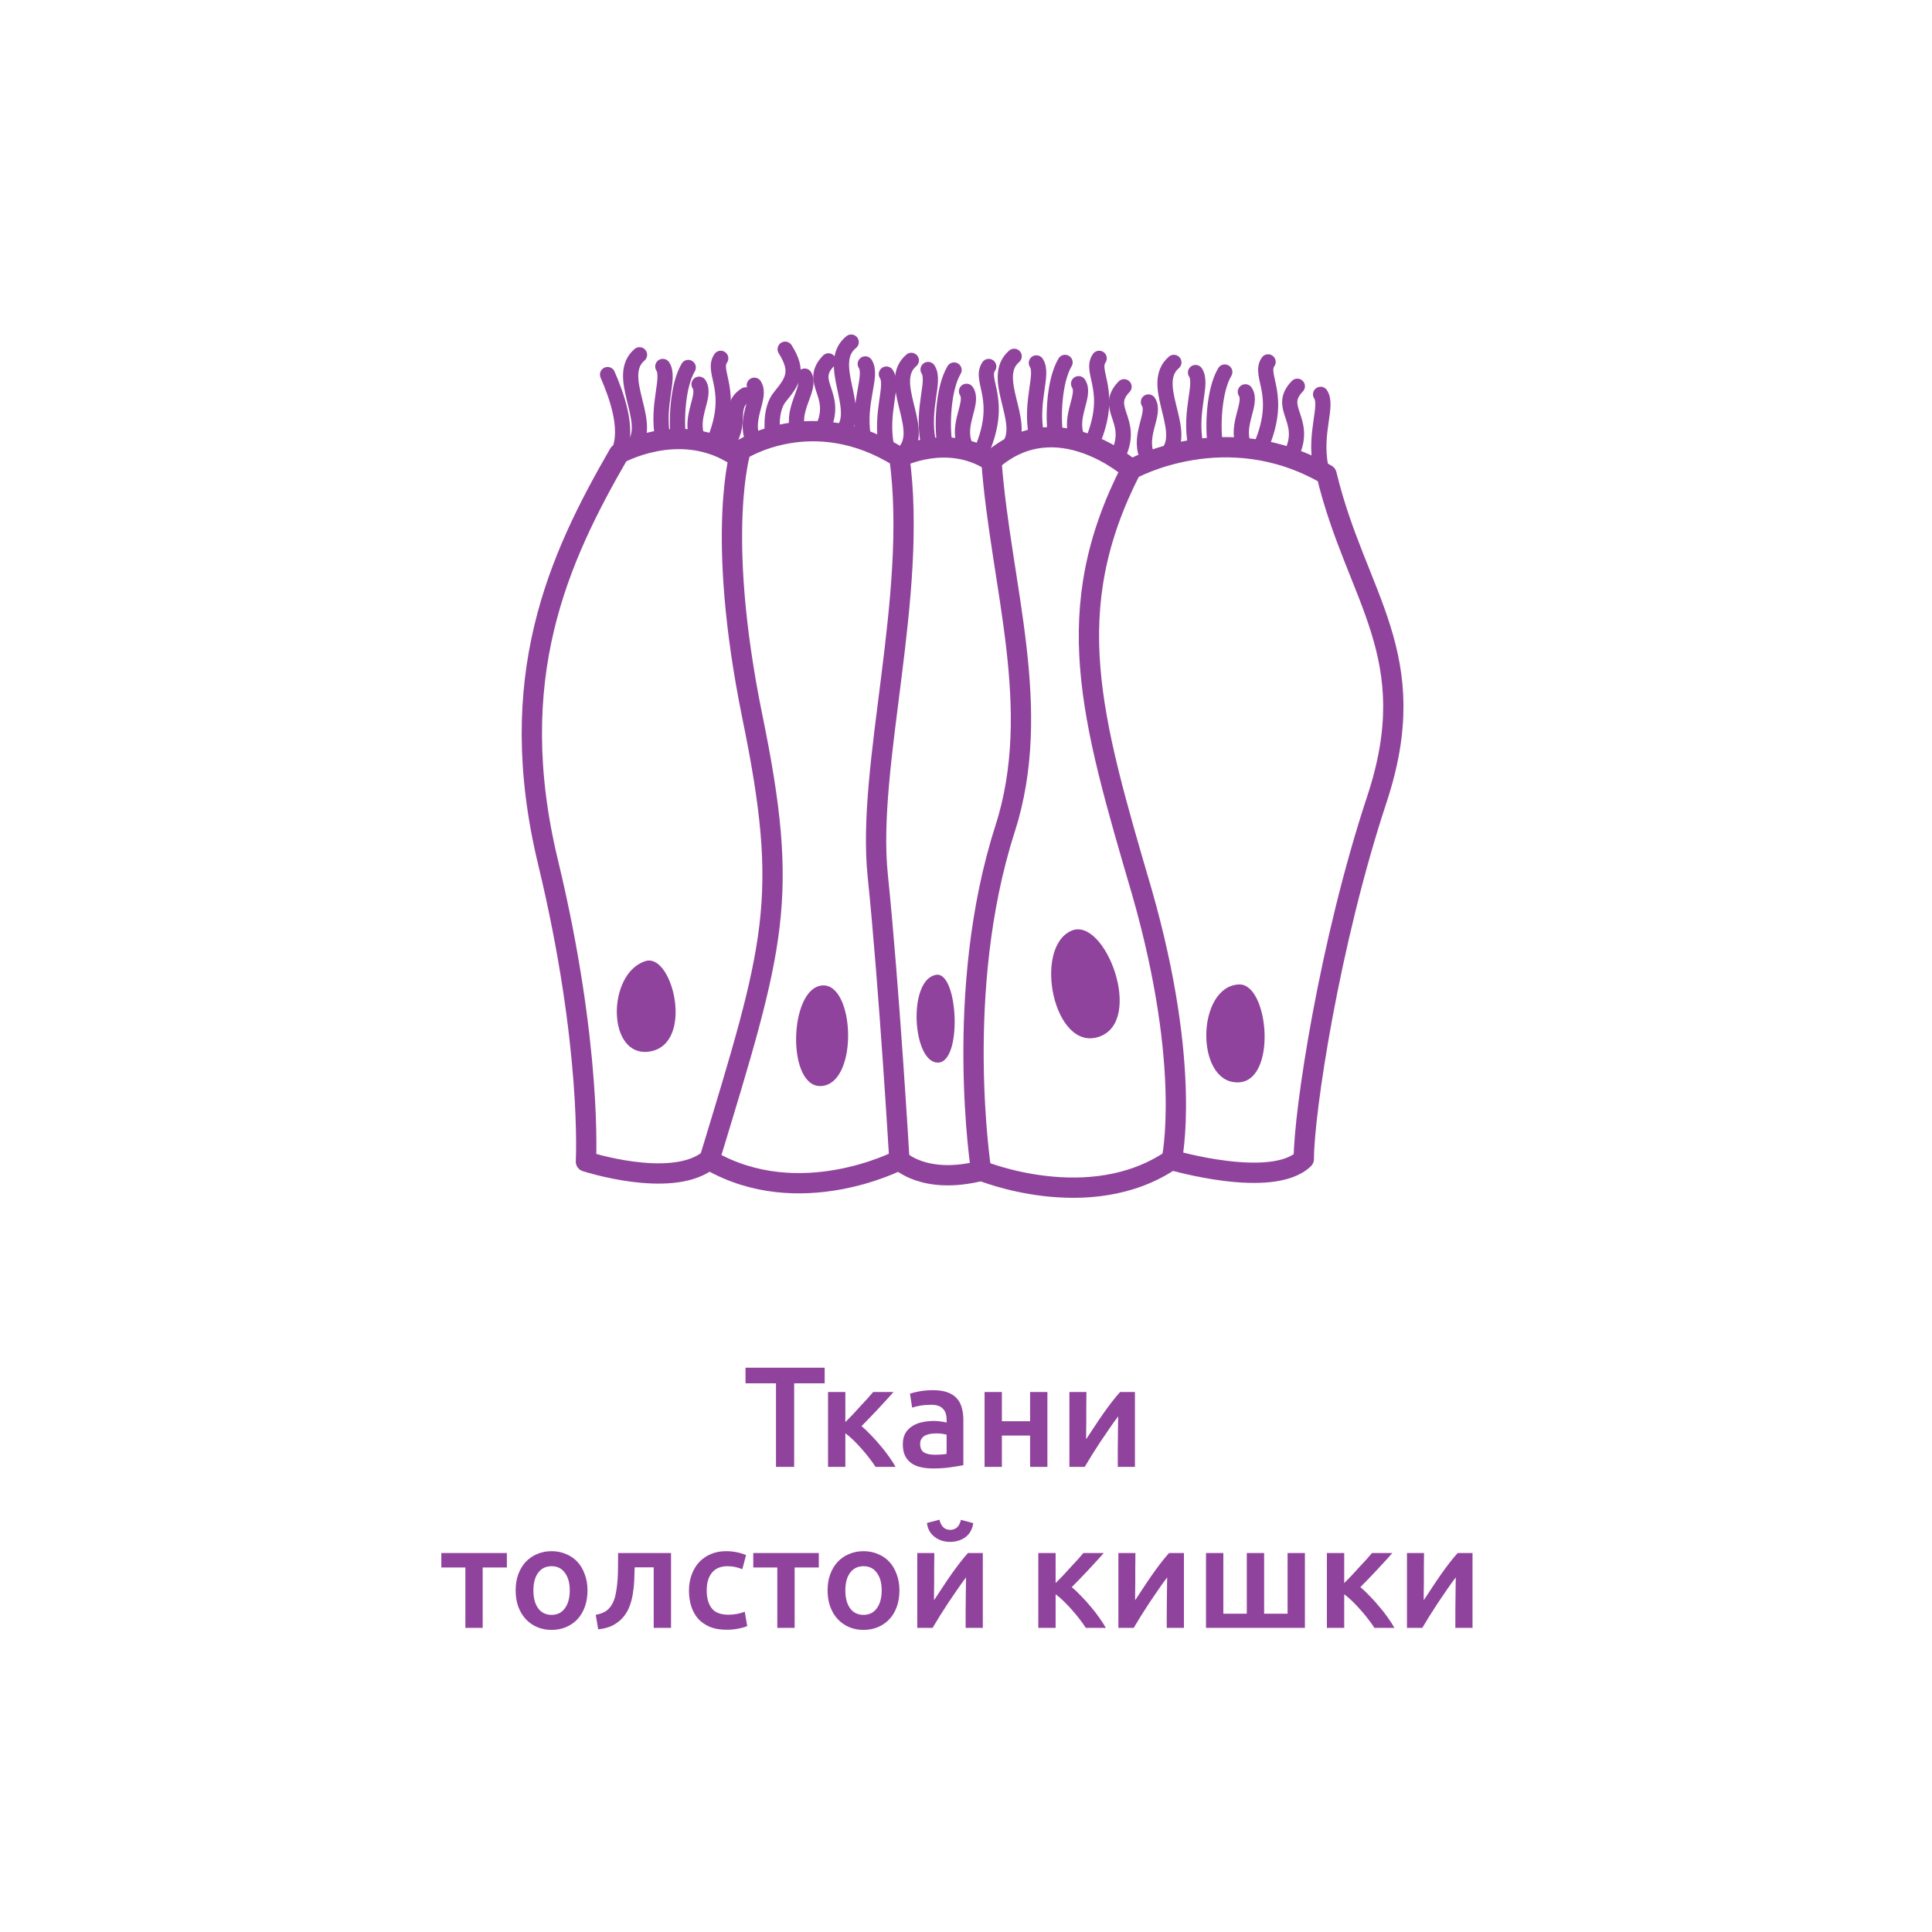 <svg width="216" height="216" viewBox="0 0 216 216" fill="none" xmlns="http://www.w3.org/2000/svg">
<g filter="url(#filter0_d_4818_340928)">
<g clip-path="url(#clip0_4818_340928)">
<rect x="28" y="28" width="160" height="160" rx="16" fill="white"/>
<path d="M92.197 140.912V142.656H88.789V152H86.757V142.656H83.349V140.912H92.197ZM94.512 146.992C94.757 146.747 95.024 146.475 95.312 146.176C95.6 145.867 95.882 145.557 96.16 145.248C96.448 144.939 96.72 144.645 96.976 144.368C97.232 144.08 97.445 143.835 97.616 143.632H99.888C99.653 143.909 99.381 144.213 99.072 144.544C98.773 144.875 98.458 145.216 98.128 145.568C97.808 145.909 97.488 146.245 97.168 146.576C96.858 146.896 96.576 147.184 96.32 147.44C96.65 147.717 96.992 148.043 97.344 148.416C97.706 148.779 98.058 149.168 98.4 149.584C98.752 149.989 99.077 150.405 99.376 150.832C99.674 151.248 99.925 151.637 100.128 152H97.888C97.685 151.68 97.445 151.344 97.168 150.992C96.901 150.64 96.618 150.299 96.32 149.968C96.021 149.627 95.717 149.307 95.408 149.008C95.098 148.709 94.8 148.453 94.512 148.24V152H92.576V143.632H94.512V146.992ZM104.473 150.64C105.07 150.64 105.524 150.608 105.833 150.544V148.4C105.726 148.368 105.572 148.336 105.369 148.304C105.166 148.272 104.942 148.256 104.697 148.256C104.484 148.256 104.265 148.272 104.041 148.304C103.828 148.336 103.63 148.395 103.449 148.48C103.278 148.565 103.14 148.688 103.033 148.848C102.926 148.997 102.873 149.189 102.873 149.424C102.873 149.883 103.017 150.203 103.305 150.384C103.593 150.555 103.982 150.64 104.473 150.64ZM104.313 143.424C104.953 143.424 105.492 143.504 105.929 143.664C106.366 143.824 106.713 144.048 106.969 144.336C107.236 144.624 107.422 144.976 107.529 145.392C107.646 145.797 107.705 146.245 107.705 146.736V151.808C107.406 151.872 106.953 151.947 106.345 152.032C105.748 152.128 105.07 152.176 104.313 152.176C103.812 152.176 103.353 152.128 102.937 152.032C102.521 151.936 102.164 151.781 101.865 151.568C101.577 151.355 101.348 151.077 101.177 150.736C101.017 150.395 100.937 149.973 100.937 149.472C100.937 148.992 101.028 148.587 101.209 148.256C101.401 147.925 101.657 147.659 101.977 147.456C102.297 147.243 102.665 147.093 103.081 147.008C103.508 146.912 103.95 146.864 104.409 146.864C104.622 146.864 104.846 146.88 105.081 146.912C105.316 146.933 105.566 146.976 105.833 147.04V146.72C105.833 146.496 105.806 146.283 105.753 146.08C105.7 145.877 105.604 145.701 105.465 145.552C105.337 145.392 105.161 145.269 104.937 145.184C104.724 145.099 104.452 145.056 104.121 145.056C103.673 145.056 103.262 145.088 102.889 145.152C102.516 145.216 102.212 145.291 101.977 145.376L101.737 143.808C101.982 143.723 102.34 143.637 102.809 143.552C103.278 143.467 103.78 143.424 104.313 143.424ZM117.1 152H115.164V148.496H112.012V152H110.076V143.632H112.012V146.896H115.164V143.632H117.1V152ZM126.888 143.632V152H124.968C124.968 151.392 124.968 150.789 124.968 150.192C124.979 149.595 124.984 149.04 124.984 148.528C124.995 148.016 125 147.573 125 147.2C125.011 146.816 125.016 146.533 125.016 146.352C124.696 146.768 124.365 147.227 124.024 147.728C123.683 148.229 123.341 148.731 123 149.232C122.669 149.733 122.355 150.224 122.056 150.704C121.757 151.184 121.496 151.616 121.272 152H119.56V143.632H121.464C121.464 144.251 121.459 144.843 121.448 145.408C121.448 145.963 121.448 146.469 121.448 146.928C121.448 147.387 121.443 147.787 121.432 148.128C121.432 148.469 121.432 148.731 121.432 148.912C121.731 148.453 122.04 147.984 122.36 147.504C122.68 147.013 123 146.539 123.32 146.08C123.651 145.611 123.976 145.168 124.296 144.752C124.616 144.336 124.925 143.963 125.224 143.632H126.888ZM56.669 163.248H53.965V170H52.029V163.248H49.341V161.632H56.669V163.248ZM65.683 165.808C65.683 166.469 65.587 167.072 65.395 167.616C65.203 168.16 64.931 168.624 64.579 169.008C64.227 169.392 63.8 169.691 63.299 169.904C62.808 170.117 62.264 170.224 61.667 170.224C61.069 170.224 60.526 170.117 60.035 169.904C59.544 169.691 59.123 169.392 58.771 169.008C58.419 168.624 58.142 168.16 57.939 167.616C57.747 167.072 57.651 166.469 57.651 165.808C57.651 165.147 57.747 164.549 57.939 164.016C58.142 163.472 58.419 163.008 58.771 162.624C59.133 162.24 59.56 161.947 60.051 161.744C60.541 161.531 61.08 161.424 61.667 161.424C62.254 161.424 62.792 161.531 63.283 161.744C63.784 161.947 64.211 162.24 64.563 162.624C64.915 163.008 65.187 163.472 65.379 164.016C65.582 164.549 65.683 165.147 65.683 165.808ZM63.699 165.808C63.699 164.976 63.517 164.32 63.155 163.84C62.803 163.349 62.307 163.104 61.667 163.104C61.027 163.104 60.526 163.349 60.163 163.84C59.811 164.32 59.635 164.976 59.635 165.808C59.635 166.651 59.811 167.317 60.163 167.808C60.526 168.299 61.027 168.544 61.667 168.544C62.307 168.544 62.803 168.299 63.155 167.808C63.517 167.317 63.699 166.651 63.699 165.808ZM70.957 163.232C70.947 163.701 70.931 164.192 70.909 164.704C70.888 165.205 70.835 165.701 70.749 166.192C70.675 166.683 70.552 167.152 70.381 167.6C70.211 168.048 69.971 168.453 69.661 168.816C69.363 169.168 68.984 169.467 68.525 169.712C68.077 169.947 67.528 170.096 66.877 170.16L66.605 168.544C67.149 168.437 67.571 168.267 67.869 168.032C68.168 167.787 68.397 167.477 68.557 167.104C68.685 166.827 68.781 166.512 68.845 166.16C68.92 165.808 68.973 165.44 69.005 165.056C69.048 164.661 69.075 164.261 69.085 163.856C69.096 163.451 69.101 163.056 69.101 162.672V161.632H75.021V170H73.085V163.232H70.957ZM77.026 165.824C77.026 165.205 77.122 164.629 77.314 164.096C77.506 163.552 77.778 163.083 78.13 162.688C78.493 162.293 78.93 161.984 79.442 161.76C79.954 161.536 80.53 161.424 81.17 161.424C81.959 161.424 82.706 161.568 83.41 161.856L82.994 163.44C82.77 163.344 82.514 163.264 82.226 163.2C81.948 163.136 81.65 163.104 81.33 163.104C80.573 163.104 79.996 163.344 79.602 163.824C79.207 164.293 79.01 164.96 79.01 165.824C79.01 166.656 79.197 167.317 79.57 167.808C79.943 168.288 80.573 168.528 81.458 168.528C81.788 168.528 82.114 168.496 82.434 168.432C82.754 168.368 83.031 168.288 83.266 168.192L83.538 169.792C83.325 169.899 82.999 169.995 82.562 170.08C82.135 170.165 81.692 170.208 81.234 170.208C80.519 170.208 79.895 170.101 79.362 169.888C78.839 169.664 78.402 169.36 78.05 168.976C77.709 168.581 77.453 168.117 77.282 167.584C77.111 167.04 77.026 166.453 77.026 165.824ZM91.544 163.248H88.84V170H86.904V163.248H84.216V161.632H91.544V163.248ZM100.558 165.808C100.558 166.469 100.462 167.072 100.27 167.616C100.078 168.16 99.806 168.624 99.454 169.008C99.102 169.392 98.675 169.691 98.174 169.904C97.683 170.117 97.139 170.224 96.542 170.224C95.945 170.224 95.4 170.117 94.91 169.904C94.419 169.691 93.998 169.392 93.646 169.008C93.294 168.624 93.016 168.16 92.814 167.616C92.622 167.072 92.526 166.469 92.526 165.808C92.526 165.147 92.622 164.549 92.814 164.016C93.016 163.472 93.294 163.008 93.646 162.624C94.008 162.24 94.435 161.947 94.926 161.744C95.416 161.531 95.955 161.424 96.542 161.424C97.129 161.424 97.667 161.531 98.158 161.744C98.659 161.947 99.086 162.24 99.438 162.624C99.79 163.008 100.062 163.472 100.254 164.016C100.456 164.549 100.558 165.147 100.558 165.808ZM98.574 165.808C98.574 164.976 98.392 164.32 98.03 163.84C97.678 163.349 97.182 163.104 96.542 163.104C95.902 163.104 95.4 163.349 95.038 163.84C94.686 164.32 94.51 164.976 94.51 165.808C94.51 166.651 94.686 167.317 95.038 167.808C95.4 168.299 95.902 168.544 96.542 168.544C97.182 168.544 97.678 168.299 98.03 167.808C98.392 167.317 98.574 166.651 98.574 165.808ZM109.88 161.632V170H107.96C107.96 169.392 107.96 168.789 107.96 168.192C107.971 167.595 107.976 167.04 107.976 166.528C107.987 166.016 107.992 165.573 107.992 165.2C108.003 164.816 108.008 164.533 108.008 164.352C107.688 164.768 107.358 165.227 107.016 165.728C106.675 166.229 106.334 166.731 105.992 167.232C105.662 167.733 105.347 168.224 105.048 168.704C104.75 169.184 104.488 169.616 104.264 170H102.552V161.632H104.456C104.456 162.251 104.451 162.843 104.44 163.408C104.44 163.963 104.44 164.469 104.44 164.928C104.44 165.387 104.435 165.787 104.424 166.128C104.424 166.469 104.424 166.731 104.424 166.912C104.723 166.453 105.032 165.984 105.352 165.504C105.672 165.013 105.992 164.539 106.312 164.08C106.643 163.611 106.968 163.168 107.288 162.752C107.608 162.336 107.918 161.963 108.216 161.632H109.88ZM106.232 160.384C105.891 160.384 105.571 160.336 105.272 160.24C104.984 160.144 104.723 160.005 104.488 159.824C104.254 159.643 104.062 159.424 103.912 159.168C103.763 158.901 103.672 158.603 103.64 158.272L105.032 157.904C105.214 158.661 105.614 159.04 106.232 159.04C106.862 159.04 107.262 158.667 107.432 157.92L108.808 158.288C108.766 158.619 108.67 158.917 108.52 159.184C108.382 159.44 108.195 159.659 107.96 159.84C107.736 160.011 107.475 160.144 107.176 160.24C106.878 160.336 106.563 160.384 106.232 160.384ZM118.02 164.992C118.265 164.747 118.532 164.475 118.82 164.176C119.108 163.867 119.39 163.557 119.668 163.248C119.956 162.939 120.228 162.645 120.484 162.368C120.74 162.08 120.953 161.835 121.124 161.632H123.396C123.161 161.909 122.889 162.213 122.58 162.544C122.281 162.875 121.966 163.216 121.636 163.568C121.316 163.909 120.996 164.245 120.676 164.576C120.366 164.896 120.084 165.184 119.828 165.44C120.158 165.717 120.5 166.043 120.852 166.416C121.214 166.779 121.566 167.168 121.908 167.584C122.26 167.989 122.585 168.405 122.884 168.832C123.182 169.248 123.433 169.637 123.636 170H121.396C121.193 169.68 120.953 169.344 120.676 168.992C120.409 168.64 120.126 168.299 119.828 167.968C119.529 167.627 119.225 167.307 118.916 167.008C118.606 166.709 118.308 166.453 118.02 166.24V170H116.084V161.632H118.02V164.992ZM132.365 161.632V170H130.445C130.445 169.392 130.445 168.789 130.445 168.192C130.455 167.595 130.461 167.04 130.461 166.528C130.471 166.016 130.477 165.573 130.477 165.2C130.487 164.816 130.493 164.533 130.493 164.352C130.173 164.768 129.842 165.227 129.501 165.728C129.159 166.229 128.818 166.731 128.477 167.232C128.146 167.733 127.831 168.224 127.533 168.704C127.234 169.184 126.973 169.616 126.749 170H125.037V161.632H126.941C126.941 162.251 126.935 162.843 126.925 163.408C126.925 163.963 126.925 164.469 126.925 164.928C126.925 165.387 126.919 165.787 126.909 166.128C126.909 166.469 126.909 166.731 126.909 166.912C127.207 166.453 127.517 165.984 127.837 165.504C128.157 165.013 128.477 164.539 128.797 164.08C129.127 163.611 129.453 163.168 129.773 162.752C130.093 162.336 130.402 161.963 130.701 161.632H132.365ZM134.834 161.632H136.77V168.416H139.394V161.632H141.33V168.416H143.954V161.632H145.89V170H134.834V161.632ZM150.285 164.992C150.531 164.747 150.797 164.475 151.085 164.176C151.373 163.867 151.656 163.557 151.933 163.248C152.221 162.939 152.493 162.645 152.749 162.368C153.005 162.08 153.219 161.835 153.389 161.632H155.661C155.427 161.909 155.155 162.213 154.845 162.544C154.547 162.875 154.232 163.216 153.901 163.568C153.581 163.909 153.261 164.245 152.941 164.576C152.632 164.896 152.349 165.184 152.093 165.44C152.424 165.717 152.765 166.043 153.117 166.416C153.48 166.779 153.832 167.168 154.173 167.584C154.525 167.989 154.851 168.405 155.149 168.832C155.448 169.248 155.699 169.637 155.901 170H153.661C153.459 169.68 153.219 169.344 152.941 168.992C152.675 168.64 152.392 168.299 152.093 167.968C151.795 167.627 151.491 167.307 151.181 167.008C150.872 166.709 150.573 166.453 150.285 166.24V170H148.349V161.632H150.285V164.992ZM164.63 161.632V170H162.71C162.71 169.392 162.71 168.789 162.71 168.192C162.721 167.595 162.726 167.04 162.726 166.528C162.737 166.016 162.742 165.573 162.742 165.2C162.753 164.816 162.758 164.533 162.758 164.352C162.438 164.768 162.108 165.227 161.766 165.728C161.425 166.229 161.084 166.731 160.742 167.232C160.412 167.733 160.097 168.224 159.798 168.704C159.5 169.184 159.238 169.616 159.014 170H157.302V161.632H159.206C159.206 162.251 159.201 162.843 159.19 163.408C159.19 163.963 159.19 164.469 159.19 164.928C159.19 165.387 159.185 165.787 159.174 166.128C159.174 166.469 159.174 166.731 159.174 166.912C159.473 166.453 159.782 165.984 160.102 165.504C160.422 165.013 160.742 164.539 161.062 164.08C161.393 163.611 161.718 163.168 162.038 162.752C162.358 162.336 162.668 161.963 162.966 161.632H164.63Z" fill="#90439C"/>
</g>
</g>
<path d="M126.459 52.486C126.459 52.486 137.052 46.53 148.311 53.053C151.64 66.894 159.266 73.247 153.94 89.357C148.613 105.467 145.768 124.413 145.768 129.575C142.197 132.979 130.999 129.689 130.999 129.689C130.999 129.689 133.299 119.422 127.67 99.738C121.919 80.111 118.409 68.199 126.459 52.486Z" stroke="#90439C" stroke-width="2.269" stroke-miterlimit="10" stroke-linecap="round" stroke-linejoin="round"/>
<path d="M82.817 50.33C82.817 50.33 90.868 45.055 100.553 51.124C102.671 66.554 96.86 85.557 98.131 97.866C99.403 110.175 100.553 129.689 100.553 129.689C100.553 129.689 89.415 135.532 79.307 129.689C86.631 105.581 88.326 100.589 84.088 79.998C79.912 59.406 82.817 50.33 82.817 50.33Z" stroke="#90439C" stroke-width="2.269" stroke-miterlimit="10" stroke-linecap="round" stroke-linejoin="round"/>
<path d="M79.004 129.859C74.767 132.866 65.506 129.859 65.506 129.859C65.506 129.859 66.232 116.982 61.269 96.391C56.305 75.8 62.419 62.47 69.198 50.727C69.198 50.727 75.675 47.097 81.728 50.614" stroke="#90439C" stroke-width="2.269" stroke-miterlimit="10" stroke-linecap="round" stroke-linejoin="round"/>
<path d="M126.459 52.486C126.459 52.486 118.167 45.055 110.843 51.522C111.872 65.476 116.714 79.147 112.356 92.704C106.545 110.799 109.693 130.88 109.693 130.88C109.693 130.88 121.799 135.872 130.939 129.689" stroke="#90439C" stroke-width="2.269" stroke-miterlimit="10" stroke-linecap="round" stroke-linejoin="round"/>
<path d="M100.552 51.125C100.552 51.125 105.879 48.402 110.782 51.522" stroke="#90439C" stroke-width="2.269" stroke-miterlimit="10" stroke-linecap="round" stroke-linejoin="round"/>
<path d="M100.552 129.689C100.552 129.689 103.337 132.525 109.753 130.88" stroke="#90439C" stroke-width="2.269" stroke-miterlimit="10" stroke-linecap="round" stroke-linejoin="round"/>
<path d="M72.164 107.453C75.191 106.488 77.672 116.642 72.709 117.55C67.806 118.401 67.806 108.814 72.164 107.453Z" fill="#90439C"/>
<path d="M91.957 110.175C95.529 109.949 96.013 120.896 91.957 121.407C87.902 121.918 88.144 110.402 91.957 110.175Z" fill="#90439C"/>
<path d="M104.669 108.984C107.15 108.587 107.635 118.968 104.79 118.798C102.005 118.684 101.461 109.495 104.669 108.984Z" fill="#90439C"/>
<path d="M119.801 104.049C123.554 102.461 127.973 114.146 122.888 115.905C117.804 117.663 115.443 105.921 119.801 104.049Z" fill="#90439C"/>
<path d="M138.505 110.062C141.895 109.892 142.863 121.18 138.263 121.01C133.602 120.896 133.784 110.289 138.505 110.062Z" fill="#90439C"/>
<path d="M71.498 39.666C68.714 42.048 72.89 46.984 70.954 49.65" stroke="#90439C" stroke-width="1.702" stroke-miterlimit="10" stroke-linecap="round" stroke-linejoin="round"/>
<path d="M67.927 41.878C68.835 43.977 70.348 47.891 69.198 50.501" stroke="#90439C" stroke-width="1.702" stroke-miterlimit="10" stroke-linecap="round" stroke-linejoin="round"/>
<path d="M74.101 40.971C74.948 42.275 73.374 45.168 74.101 49.026" stroke="#90439C" stroke-width="1.702" stroke-miterlimit="10" stroke-linecap="round" stroke-linejoin="round"/>
<path d="M99.1 41.822C99.947 43.126 98.373 46.019 99.1 49.877" stroke="#90439C" stroke-width="1.702" stroke-miterlimit="10" stroke-linecap="round" stroke-linejoin="round"/>
<path d="M76.946 41.084C75.675 43.24 75.614 47.381 75.856 48.969" stroke="#90439C" stroke-width="1.702" stroke-miterlimit="10" stroke-linecap="round" stroke-linejoin="round"/>
<path d="M78.156 42.956C79.004 44.261 77.006 46.587 77.975 48.969" stroke="#90439C" stroke-width="1.702" stroke-miterlimit="10" stroke-linecap="round" stroke-linejoin="round"/>
<path d="M108.058 43.75C108.906 45.055 106.908 47.381 107.877 49.763" stroke="#90439C" stroke-width="1.702" stroke-miterlimit="10" stroke-linecap="round" stroke-linejoin="round"/>
<path d="M84.331 43.07C85.178 44.374 83.18 46.7 84.149 49.083" stroke="#90439C" stroke-width="1.702" stroke-miterlimit="10" stroke-linecap="round" stroke-linejoin="round"/>
<path d="M80.578 40.063C79.488 41.651 82.272 43.694 79.791 49.48" stroke="#90439C" stroke-width="1.702" stroke-miterlimit="10" stroke-linecap="round" stroke-linejoin="round"/>
<path d="M101.884 40.29C99.1 42.672 103.276 47.608 101.339 50.274" stroke="#90439C" stroke-width="1.702" stroke-miterlimit="10" stroke-linecap="round" stroke-linejoin="round"/>
<path d="M103.761 41.311C104.608 42.616 103.034 45.509 103.761 49.366" stroke="#90439C" stroke-width="1.702" stroke-miterlimit="10" stroke-linecap="round" stroke-linejoin="round"/>
<path d="M106.666 41.368C105.395 43.523 105.335 47.664 105.577 49.253" stroke="#90439C" stroke-width="1.702" stroke-miterlimit="10" stroke-linecap="round" stroke-linejoin="round"/>
<path d="M113.385 39.836C110.601 42.219 114.777 47.154 112.84 49.82" stroke="#90439C" stroke-width="1.702" stroke-miterlimit="10" stroke-linecap="round" stroke-linejoin="round"/>
<path d="M115.867 40.574C116.714 41.878 115.14 44.771 115.867 48.629" stroke="#90439C" stroke-width="1.702" stroke-miterlimit="10" stroke-linecap="round" stroke-linejoin="round"/>
<path d="M147.645 44.091C148.492 45.395 146.918 48.288 147.645 52.146" stroke="#90439C" stroke-width="1.702" stroke-miterlimit="10" stroke-linecap="round" stroke-linejoin="round"/>
<path d="M119.075 40.517C117.803 42.672 117.743 46.813 117.985 48.402" stroke="#90439C" stroke-width="1.702" stroke-miterlimit="10" stroke-linecap="round" stroke-linejoin="round"/>
<path d="M120.588 42.899C121.436 44.204 119.438 46.53 120.407 48.912" stroke="#90439C" stroke-width="1.702" stroke-miterlimit="10" stroke-linecap="round" stroke-linejoin="round"/>
<path d="M128.396 44.941C129.244 46.246 127.246 48.572 128.215 50.954" stroke="#90439C" stroke-width="1.702" stroke-miterlimit="10" stroke-linecap="round" stroke-linejoin="round"/>
<path d="M122.888 40.063C121.799 41.651 124.583 43.694 122.101 49.48" stroke="#90439C" stroke-width="1.702" stroke-miterlimit="10" stroke-linecap="round" stroke-linejoin="round"/>
<path d="M110.54 40.971C109.451 42.559 112.235 44.601 109.753 50.387" stroke="#90439C" stroke-width="1.702" stroke-miterlimit="10" stroke-linecap="round" stroke-linejoin="round"/>
<path d="M83.362 44.147C81.244 45.509 83.181 47.381 81.062 49.933" stroke="#90439C" stroke-width="1.702" stroke-miterlimit="10" stroke-linecap="round" stroke-linejoin="round"/>
<path d="M95.165 38.248C92.26 40.574 96.315 45.622 94.257 48.175" stroke="#90439C" stroke-width="1.702" stroke-miterlimit="10" stroke-linecap="round" stroke-linejoin="round"/>
<path d="M96.739 40.687C97.587 42.048 95.892 44.885 96.497 48.742" stroke="#90439C" stroke-width="1.702" stroke-miterlimit="10" stroke-linecap="round" stroke-linejoin="round"/>
<path d="M89.96 42.049C90.686 43.41 88.507 45.622 89.173 48.005" stroke="#90439C" stroke-width="1.702" stroke-miterlimit="10" stroke-linecap="round" stroke-linejoin="round"/>
<path d="M92.623 40.347C90.263 42.786 93.773 44.034 92.018 47.834" stroke="#90439C" stroke-width="1.702" stroke-miterlimit="10" stroke-linecap="round" stroke-linejoin="round"/>
<path d="M125.672 43.24C123.312 45.679 126.823 46.927 125.067 50.727" stroke="#90439C" stroke-width="1.702" stroke-miterlimit="10" stroke-linecap="round" stroke-linejoin="round"/>
<path d="M131.241 40.517C128.457 42.899 132.633 47.834 130.696 50.501" stroke="#90439C" stroke-width="1.702" stroke-miterlimit="10" stroke-linecap="round" stroke-linejoin="round"/>
<path d="M133.662 41.651C134.51 42.956 132.936 45.849 133.662 49.706" stroke="#90439C" stroke-width="1.702" stroke-miterlimit="10" stroke-linecap="round" stroke-linejoin="round"/>
<path d="M136.931 41.595C135.66 43.75 135.599 47.891 135.842 49.48" stroke="#90439C" stroke-width="1.702" stroke-miterlimit="10" stroke-linecap="round" stroke-linejoin="round"/>
<path d="M139.231 43.807C140.079 45.112 138.081 47.437 139.05 49.82" stroke="#90439C" stroke-width="1.702" stroke-miterlimit="10" stroke-linecap="round" stroke-linejoin="round"/>
<path d="M141.773 40.46C140.684 42.049 143.468 44.091 140.987 49.877" stroke="#90439C" stroke-width="1.702" stroke-miterlimit="10" stroke-linecap="round" stroke-linejoin="round"/>
<path d="M145.042 43.183C142.681 45.622 146.192 46.87 144.437 50.671" stroke="#90439C" stroke-width="1.702" stroke-miterlimit="10" stroke-linecap="round" stroke-linejoin="round"/>
<path d="M87.781 39.042C89.355 41.538 88.628 42.616 87.236 44.318C85.965 45.792 86.389 48.629 86.389 48.629" stroke="#90439C" stroke-width="1.702" stroke-miterlimit="10" stroke-linecap="round" stroke-linejoin="round"/>
<defs>
<filter id="filter0_d_4818_340928" x="12" y="24" width="192" height="192" filterUnits="userSpaceOnUse" color-interpolation-filters="sRGB">
<feFlood flood-opacity="0" result="BackgroundImageFix"/>
<feColorMatrix in="SourceAlpha" type="matrix" values="0 0 0 0 0 0 0 0 0 0 0 0 0 0 0 0 0 0 127 0" result="hardAlpha"/>
<feOffset dy="12"/>
<feGaussianBlur stdDeviation="8"/>
<feColorMatrix type="matrix" values="0 0 0 0 0 0 0 0 0 0 0 0 0 0 0 0 0 0 0.04 0"/>
<feBlend mode="normal" in2="BackgroundImageFix" result="effect1_dropShadow_4818_340928"/>
<feBlend mode="normal" in="SourceGraphic" in2="effect1_dropShadow_4818_340928" result="shape"/>
</filter>
<clipPath id="clip0_4818_340928">
<rect x="28" y="28" width="160" height="160" rx="16" fill="white"/>
</clipPath>
</defs>
</svg>
